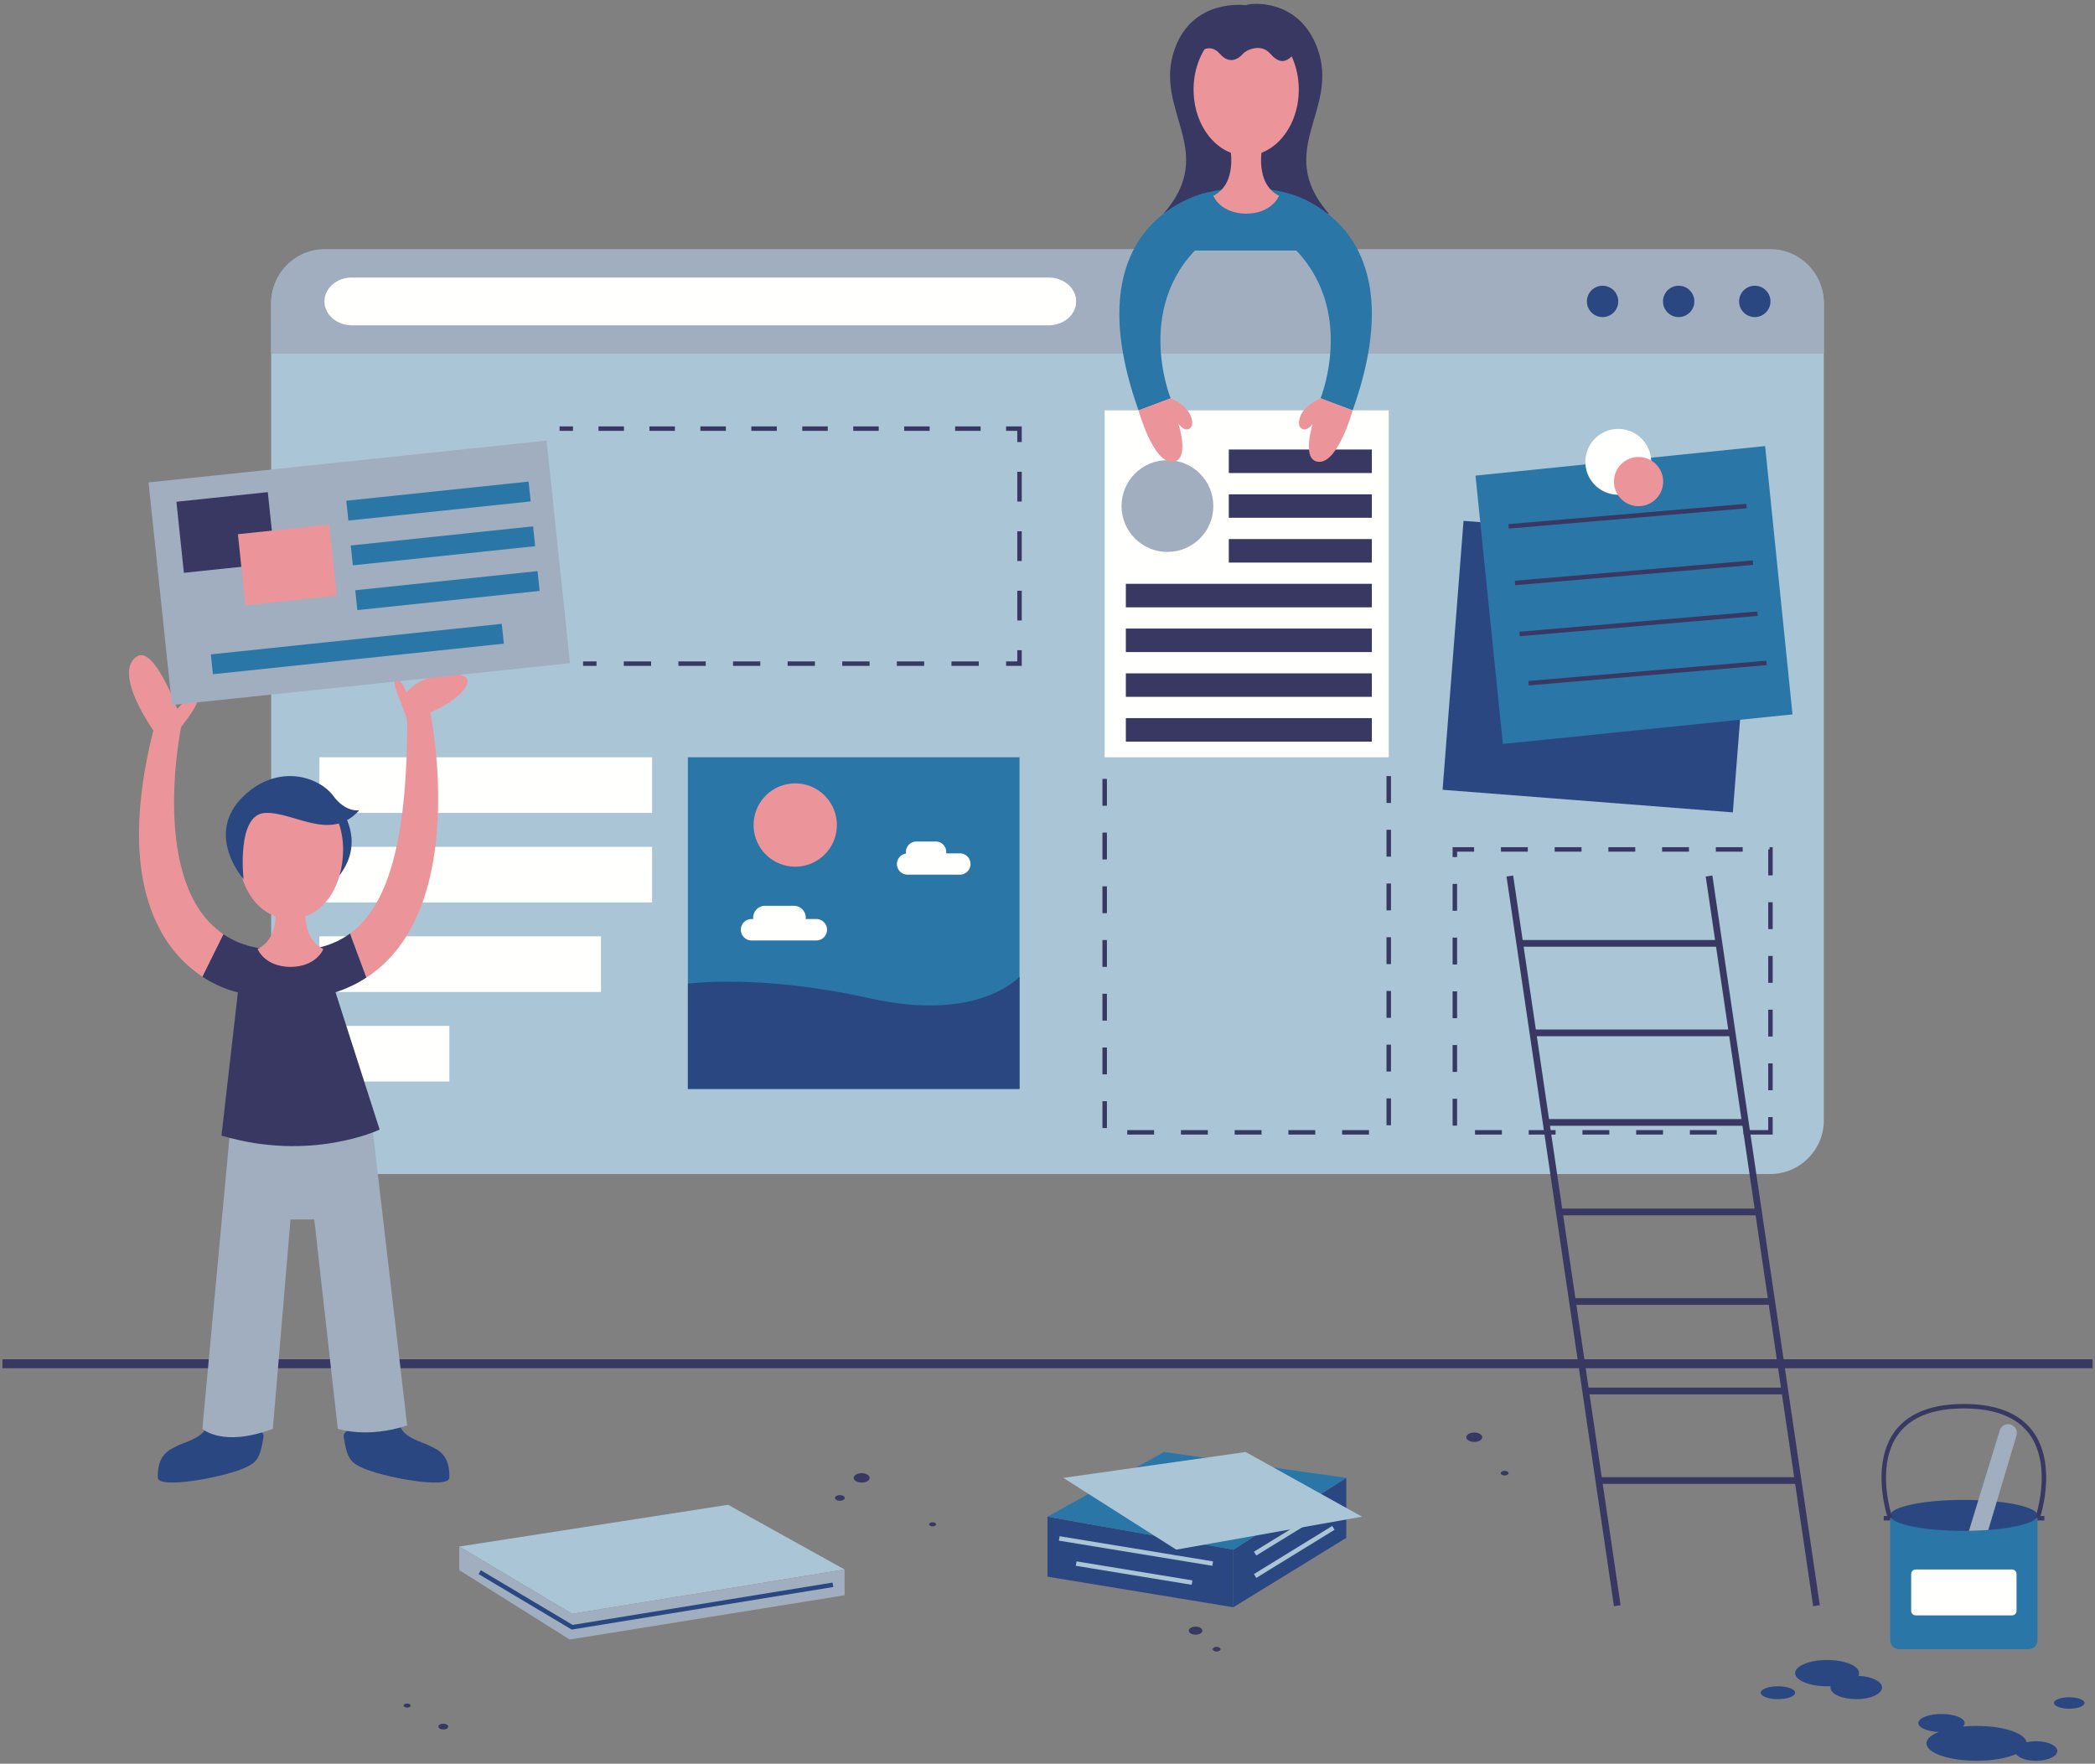 <svg width="468" height="394" xmlns="http://www.w3.org/2000/svg"><rect width="100%" height="100%" fill="#808080" stroke="none"/><g fill="none" fill-rule="evenodd"><path fill="#2B4782" d="M234 338.811l41.516 7.357v12.876L234 352.211v-13.4"/><path d="M266.286 353.531l-25.885-4.244m30.5 0l-34.276-5.619" stroke="#AAC5D5"/><path fill="#2B4782" d="M275.516 346.168l25.225-16.028v13.4l-25.225 15.504v-12.876"/><path d="M296.929 336.884l-16.549 10.171m17.483-5.746l-17.483 10.746" stroke="#AAC5D5"/><path fill="#2A76A7" d="M260.014 324.359l40.727 5.781-25.225 16.028L234 338.811l26.014-14.452"/><path fill="#AAC5D5" d="M278.259 324.359l-40.729 5.781 25.227 16.028 41.515-7.357-26.013-14.452"/><path d="M415.149 374.368c.101-.195.156-.399.156-.608 0-1.621-3.201-2.935-7.149-2.935-3.946 0-7.147 1.314-7.147 2.935 0 1.62 3.201 2.933 7.147 2.933.276 0 .546-.007.812-.019-.024.095-.064.189-.064.286 0 1.443 2.579 2.614 5.761 2.614 3.183 0 5.762-1.171 5.762-2.614 0-1.368-2.326-2.48-5.278-2.592M401.009 378.134c0 .796-1.719 1.44-3.841 1.44-2.121 0-3.841-.644-3.841-1.44 0-.795 1.72-1.441 3.841-1.441 2.122 0 3.841.646 3.841 1.441M454.833 388.963c-.764 0-1.477.09-2.115.238-.361-2.037-5.215-3.653-11.167-3.653-1.07 0-2.099.054-3.077.152.263-.243.41-.51.41-.791 0-1.12-2.317-2.028-5.175-2.028-2.858 0-5.175.908-5.175 2.028 0 1.03 1.973 1.873 4.518 2-1.681.683-2.703 1.567-2.703 2.533 0 2.152 5.015 3.895 11.202 3.895 3.575 0 6.753-.585 8.802-1.491.634.865 2.389 1.491 4.48 1.491 2.621 0 4.747-.979 4.747-2.188 0-1.208-2.126-2.186-4.747-2.186M465.661 380.427c0 .707-1.529 1.28-3.415 1.28-1.885 0-3.412-.573-3.412-1.28 0-.707 1.527-1.281 3.412-1.281 1.886 0 3.415.574 3.415 1.281" fill="#2B4782"/><path d="M455.16 366.408c0 1.1-.9 2-2 2h-28.916c-1.1 0-2-.9-2-2v-26.569c0-1.1.9-2 2-2h28.916c1.1 0 2 .9 2 2v26.569" fill="#2A76A7"/><path d="M455.16 338.52c0 1.51-4.59 2.79-11 3.26-1.37.11-2.82.17-4.32.19-.38.01-.76.01-1.14.01-9.09 0-16.46-1.55-16.46-3.46s7.37-3.46 16.46-3.46c1.11 0 2.19.02 3.24.07 1.45.06 2.829.16 4.12.3 5.4.56 9.1 1.74 9.1 3.09" fill="#2B4782"/><path d="M450.47 320.66l-4.41 14.77-1.9 6.35c-1.37.11-2.82.17-4.32.19l6.88-22.42c.299-1.03 1.39-1.62 2.43-1.32a1.97 1.97 0 0 1 1.32 2.43" fill="#A0AEC0"/><path d="M450.471 359.853c0 .55-.451 1-1 1h-21.537c-.55 0-1-.45-1-1v-8.252c0-.55.45-1 1-1h21.537c.549 0 1 .45 1 1v8.252" fill="#FFFFFE"/><path d="M455.16 339.158s8.634-25.028-16.458-25.028-16.458 25.028-16.458 25.028m0 0h-1.434m34.35 0h1.528" stroke="#383863"/><path d="M407.426 250.264c0 6.627-5.373 12-12 12H72.574c-6.628 0-12-5.373-12-12V67.97c0-6.628 5.372-12 12-12h322.852c6.627 0 12 5.372 12 12v182.294" fill="#AAC5D5"/><path d="M60.574 79.014V67.648c0-6.628 5.372-12 12-12h322.852c6.627 0 12 5.372 12 12v11.366H60.574" fill="#A0AEC0"/><path d="M395.5 67.331a3.5 3.5 0 1 1-7 0 3.5 3.5 0 0 1 7 0M378.5 67.331a3.5 3.5 0 1 1-7 0 3.5 3.5 0 0 1 7 0M361.5 67.331a3.5 3.5 0 1 1-7 0 3.5 3.5 0 0 1 7 0" fill="#2B4782"/><path d="M240.401 67.331c0 2.946-2.739 5.334-6.118 5.334H78.592c-3.379 0-6.118-2.388-6.118-5.334 0-2.946 2.739-5.333 6.118-5.333h155.691c3.379 0 6.118 2.387 6.118 5.333M71.343 181.6h74.323v-12.432H71.343zM71.343 201.6h74.323v-12.432H71.343zM71.343 221.6h62.907v-12.432H71.343zM71.343 241.6h29.039v-12.432H71.343z" fill="#FFFFFE"/><path d="M76.647 181.6s4.93 6.818-1.064 14.28c-6.334 7.886-3.694-13.86-3.694-13.86l4.758-.42" fill="#2B4782"/><path d="M467.454 304.644H.546" stroke="#383863" stroke-width="2"/><path d="M46.027 319.073c-1.117 2.189-4.778 3.115-6.124 3.78-1.928.957-4.81 1.91-4.64 7.25.086 2.665 15.338-.165 19.806-2.378 2.14-1.061 3.09-1.878 3.802-6.833.388-2.698-11.729-4.002-12.844-1.819M89.611 319.073c1.117 2.189 4.778 3.115 6.124 3.78 1.929.957 4.81 1.91 4.64 7.25-.085 2.665-15.338-.165-19.806-2.378-2.14-1.061-3.09-1.878-3.801-6.833-.389-2.698 11.729-4.002 12.843-1.819" fill="#2B4782"/><path d="M51.253 254.17l-6.049 64.998s4.5 4.25 15.75 0l3.943-46.75h5.307l5.25 46.75s6.5 2.25 15.5-.75l-7.641-65.466-32.06 1.218" fill="#A0AEC0"/><path d="M45.232 218.194c-8.534-5.625-19.788-19.903-10.98-55.026 0 0-9.152-12.879-3.713-16.5 3.88-2.584 9.054 11.703 9.054 11.703s3.243-3.7 4.005-3.048c.988.845.738 2.095-3.144 7.095 0 0-7.28 34.975 9.468 46.29M78.199 208.537c7.966-5.841 12.755-19.361 12.755-47.119 0-2.176-3.813-8.938-2.563-9.5 1.097-.493 2.15 2.041 2.438 2.75 0 0 2.345-3.083 7.458-3.834 10.917-1.604 5.54 5.215-2.167 8.283 0 0 9.164 44.03-14.262 59.268" fill="#EB959B"/><path d="M49.922 208.708c2.503 1.691 5.542 2.854 9.222 3.293 7.394.882 13.892.322 19.055-3.464l3.659 9.848c-2.044 1.33-4.336 2.44-6.904 3.283l9.856 30.666s-15.333 7.334-35.333 1.334l3.67-32s-3.612-.637-7.915-3.474l4.69-9.486" fill="#383863"/><path d="M68.484 201.251s-1.75 8 3.75 10.75c0 0-1.5 4-7.5 4h.325c-6 0-7.5-4-7.5-4 5.5-2.75 3.75-10.75 3.75-10.75h7.175" fill="#EB959B"/><path d="M76.647 189.751c0 8.146-4.413 15.499-11.751 15.499-7.337 0-11.749-7.353-11.749-15.499 0-8.147 5.26-14.75 11.75-14.75 6.488 0 11.75 6.603 11.75 14.75" fill="#EB959B"/><path d="M54.406 196.39s-1.654-14.526 4.846-14.79c6.5-.265 14.584 6.568 21-.599 0 0-3 .599-5.833-3.25-3.009-4.087-12.167-7.416-20 .084-8.921 8.542-.013 18.555-.013 18.555" fill="#2B4782"/><path d="M337.28 195.693l24 163m20.5-163l24 163m-66.285-147.958h44.5m-41.5 20h44.5m-41.5 20h44.711m-41.711 20h44.5m-41.5 20h44.279m-41.279 20h44.224m-41.224 20h44.536" stroke="#383863" stroke-width="1.5"/><path d="M310.228 173.366v79.586h-63.456v-79.586" stroke="#383863" stroke-dasharray="6,6"/><path fill="#FFFFFE" d="M246.772 169.168h63.456v-77.5h-63.456z"/><path d="M271.045 113.043c0 5.662-4.59 10.252-10.252 10.252-5.662 0-10.253-4.59-10.253-10.252 0-5.662 4.591-10.253 10.253-10.253s10.252 4.591 10.252 10.253" fill="#A0AEC0"/><path fill="#383863" d="M251.5 135.668h54.956v-5.25H251.5zM274.5 125.668h31.956v-5.25H274.5zM274.5 115.668h31.956v-5.25H274.5zM274.5 105.668h31.956v-5.25H274.5zM251.5 145.668h54.956v-5.25H251.5zM251.5 155.668h54.956v-5.25H251.5zM251.5 165.668h54.956v-5.25H251.5zM296.861 47.752c-12.403-14.25 2.557-23.05-2.596-37.035C290.132-.499 279.222.644 278.312 1.168c0 0-11.679-1.667-15.812 9.549-5.153 13.985 9.807 22.785-2.597 37.035"/><path d="M256 55.97s1.766-13.969 22.383-13.969C299 42.001 301 55.97 301 55.97h-45" fill="#2A76A7"/><path d="M281.97 32.983s-1.75 8 3.75 10.75c0 0-1.5 4-7.5 4h.325c-6 0-7.5-4-7.5-4 5.5-2.75 3.75-10.75 3.75-10.75h7.175" fill="#EB959B"/><path d="M290.133 20.009c0 8.147-5.262 14.75-11.75 14.75-6.49 0-11.75-6.603-11.75-14.75 0-8.146 5.26-14.75 11.75-14.75 6.488 0 11.75 6.604 11.75 14.75" fill="#EB959B"/><path d="M277.084 4.001c-8.042 0-9.577 8-9.577 8s2.6-2.727 4.979 0c2.376 2.728 4.463.834 5.19 0 .725-.833 3.993-2.416 6.097 0 2.108 2.417 3.662 1.934 5.346 0 0 0-.202-8-12.035-8" fill="#383863"/><path d="M269.756 42.994s-30.755 5.674-15.422 48.674l7.177-2.691s-8.844-21.646 8.245-35.643M286.75 42.994s30.755 5.674 15.422 48.674l-7.177-2.691s8.844-21.646-8.245-35.643" fill="#2A76A7"/><path d="M254.334 91.668s3.166 11.5 7.416 11.5 1.5-8.5 1.5-8.5 1.75 2.5 3 .5c0 0 1.021-3.633-4.739-6.191l-7.177 2.691M302.172 91.668s-3.166 11.5-7.416 11.5-1.5-8.5-1.5-8.5-1.75 2.5-3 .5c0 0-1.022-3.633 4.739-6.191l7.177 2.691" fill="#EB959B"/><path d="M130.25 148.25h3" stroke="#383863"/><path d="M139.35 148.25h82.35" stroke="#383863" stroke-dasharray="6.1,6.1"/><path stroke="#383863" d="M224.75 148.25h3v-3"/><path d="M227.75 138.607v-36.536" stroke="#383863" stroke-dasharray="6.643,6.643"/><path stroke="#383863" d="M227.75 98.75v-3h-3"/><path d="M219.059 95.75h-88.213" stroke="#383863" stroke-dasharray="5.691,5.691"/><path d="M128 95.75h-3" stroke="#383863"/><path fill="#A0AEC0" d="M122.098 98.424l-88.917 9.343 5.225 49.726 88.917-9.343-5.225-49.726"/><path fill="#2A76A7" d="M112.086 139.355L47.1 146.183l.466 4.43 64.986-6.828-.466-4.43M120.082 127.58l-40.722 4.278.466 4.43 40.722-4.279-.466-4.429M119.082 117.58l-40.722 4.278.466 4.43 40.722-4.279-.466-4.429M118.082 107.58l-40.722 4.278.466 4.43 40.722-4.279-.466-4.429"/><path fill="#383863" d="M59.824 109.938l-20.416 2.145 1.669 15.875 20.416-2.145-1.669-15.875"/><path fill="#EB959B" d="M73.563 117.188l-20.416 2.145 1.668 15.876 20.416-2.146-1.668-15.875"/><path fill="#2B4782" d="M387.097 181.478l-64.839-5.053 4.68-60.07 64.839 5.053-4.68 60.07"/><path fill="#2A76A7" d="M400.424 159.588l-64.699 6.598-6.114-59.941 64.699-6.598 6.114 59.941"/><path d="M368.85 103.168a7.35 7.35 0 1 1-14.7 0 7.35 7.35 0 1 1 14.7 0" fill="#FFFFFE"/><path d="M371.53 107.58a5.495 5.495 0 1 1-10.99-.001 5.495 5.495 0 0 1 10.99.001" fill="#EB959B"/><path d="M337 117.58l53.146-4.537m-51.702 17.184l53.147-4.537m-52.129 15.933l53.146-4.537m-51.146 15.537l53.146-4.537" stroke="#383863"/><path d="M395.5 252.952H325v-63.201h70.5v63.201z" stroke="#383863" stroke-dasharray="6,6"/><path fill="#2A76A7" d="M153.666 243.252h74.084v-74.084h-74.084z"/><path d="M186.946 184.303c0 5.135-4.164 9.3-9.301 9.3a9.301 9.301 0 1 1 9.301-9.3" fill="#EB959B"/><path d="M182.355 205.295h-2.383c.009-.094.028-.186.028-.282a2.678 2.678 0 0 0-2.678-2.678h-6.394a2.678 2.678 0 0 0-2.678 2.678c0 .096.019.188.028.282h-.383a2.395 2.395 0 1 0 0 4.79h14.46a2.395 2.395 0 1 0 0-4.79M214.5 190.634h-3.158c.015-.108.033-.213.033-.324a2.324 2.324 0 0 0-2.324-2.325h-4.352a2.324 2.324 0 0 0-2.324 2.325c0 .123.018.241.036.358a2.369 2.369 0 0 0 .339 4.716h11.75a2.376 2.376 0 0 0 0-4.75" fill="#FFFFFE"/><path d="M153.666 219.75s16.084-2.25 40.584 3.25c24.5 5.5 33.5-4.826 33.5-4.826v25.078h-74.084V219.75" fill="#2B4782"/><path fill="#AAC5D5" d="M162.653 336.148l-60.061 9.329 25.226 15.028 60.848-9.904-26.013-14.453"/><path fill="#A0AEC0" d="M102.592 345.477v5.273l24.658 15.5 61.416-9.887v-5.762l-60.848 9.904-25.226-15.028"/><path stroke="#2B4782" d="M107.157 351.196l20.661 12.309 58.25-9.482"/><path d="M91.728 381c0 .252-.346.457-.775.457-.428 0-.775-.205-.775-.457 0-.253.347-.458.775-.458.429 0 .775.205.775.458M100.129 385.7c0 .36-.494.652-1.106.652-.61 0-1.105-.292-1.105-.652 0-.361.495-.653 1.105-.653.612 0 1.106.292 1.106.653M209.108 340.511c0 .252-.346.457-.775.457-.428 0-.775-.205-.775-.457 0-.253.347-.458.775-.458.429 0 .775.205.775.458M194.275 330.141c0 .581-.798 1.052-1.783 1.052-.986 0-1.784-.471-1.784-1.052 0-.582.798-1.054 1.784-1.054.985 0 1.783.472 1.783 1.054M188.707 334.621c0 .355-.487.643-1.089.643s-1.09-.288-1.09-.643c0-.355.488-.644 1.09-.644.602 0 1.089.289 1.089.644M268.602 364.267c0 .496-.682.899-1.523.899-.842 0-1.522-.403-1.522-.899 0-.497.68-.9 1.522-.9.841 0 1.523.403 1.523.9M272.665 368.408c0 .287-.396.521-.882.521-.487 0-.882-.234-.882-.521 0-.288.395-.521.882-.521.486 0 .882.233.882.521M331.119 321.058c0 .581-.799 1.052-1.783 1.052-.985 0-1.783-.471-1.783-1.052 0-.582.798-1.054 1.783-1.054.984 0 1.783.472 1.783 1.054M337 329.088c0 .287-.396.52-.882.52-.487 0-.882-.233-.882-.52 0-.288.395-.522.882-.522.486 0 .882.234.882.522" fill="#383863"/></g></svg>
